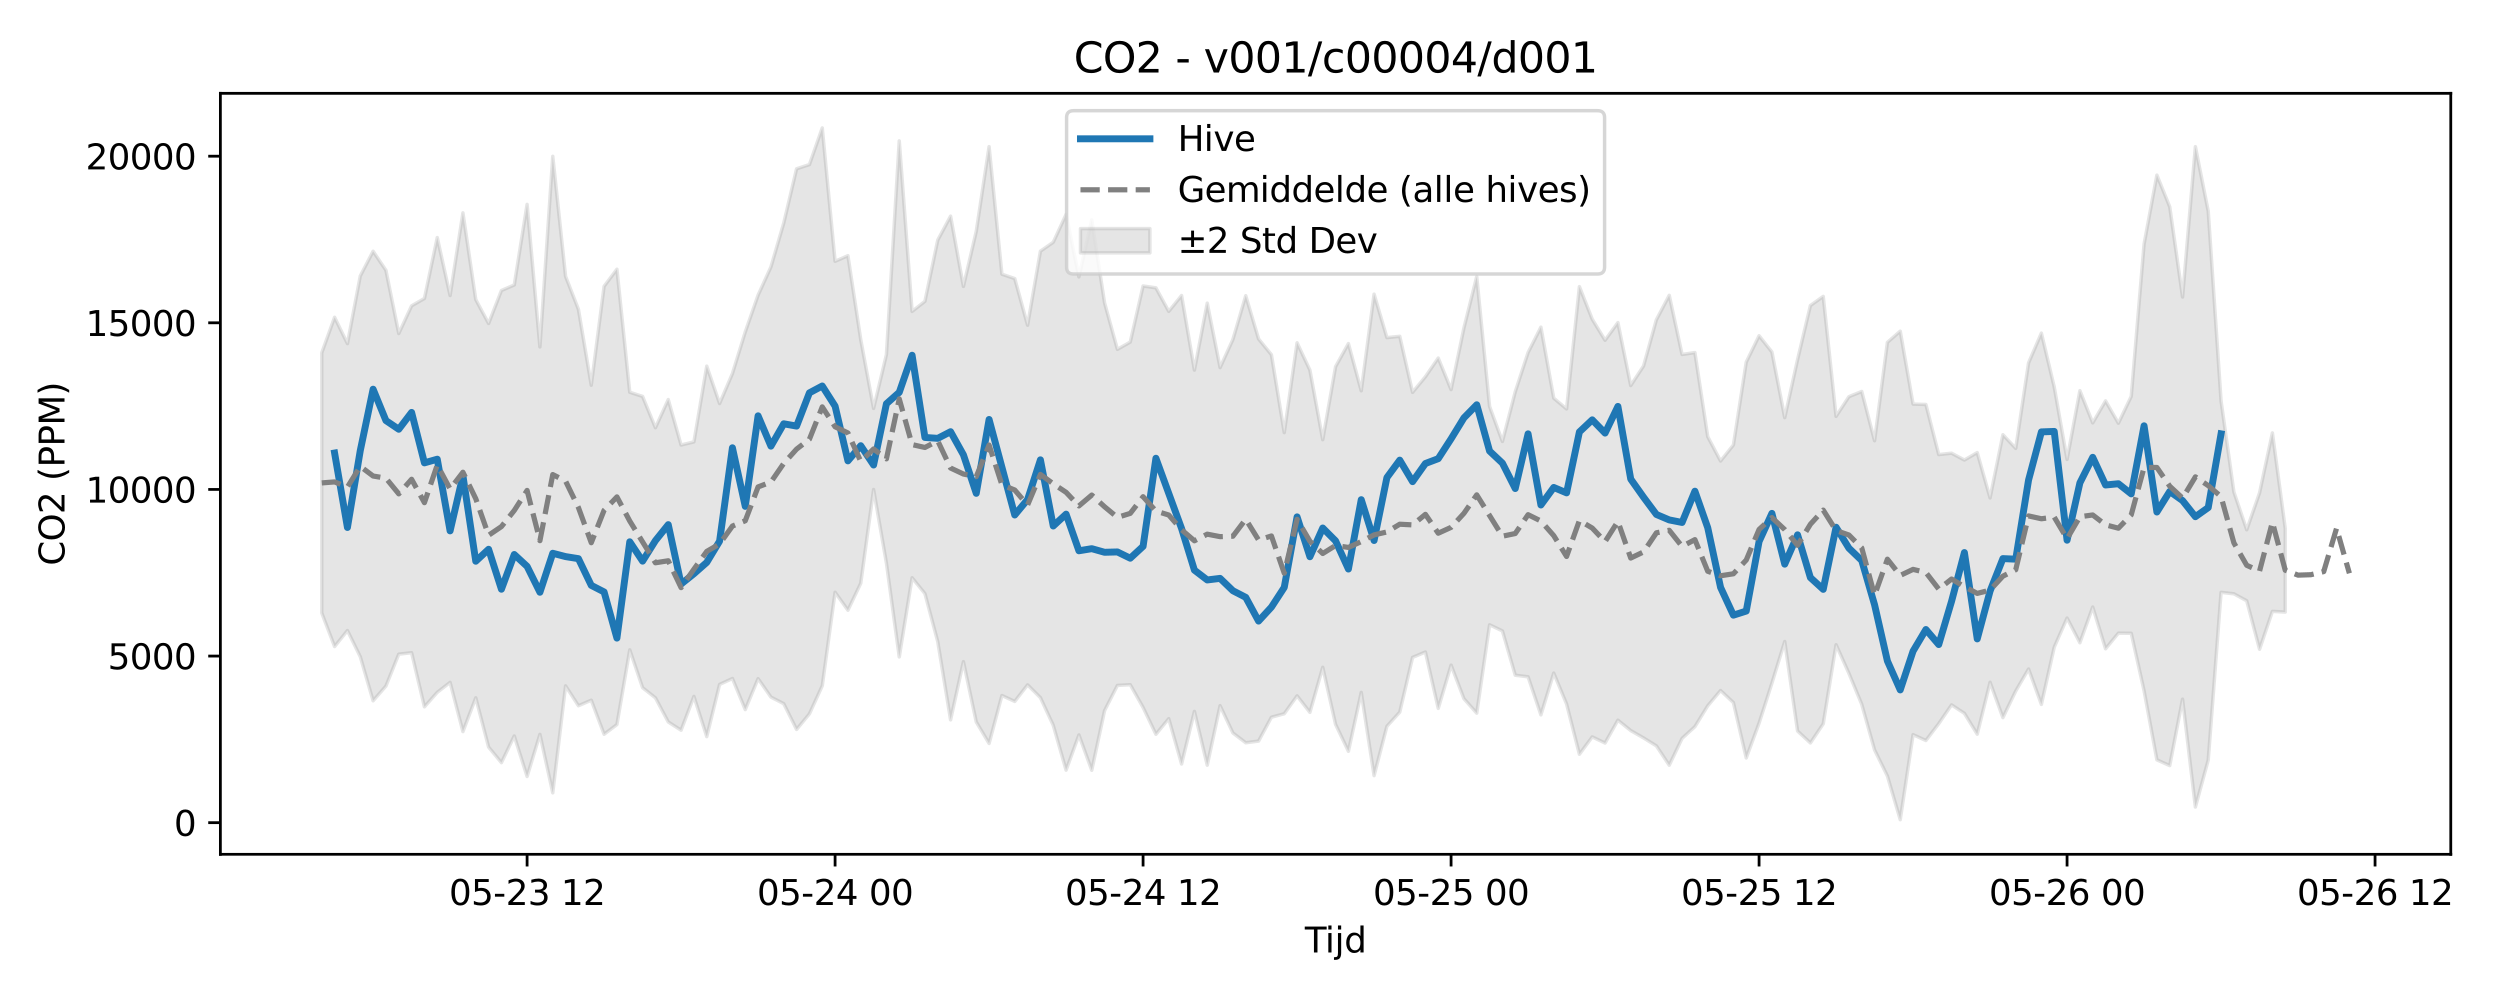 <?xml version="1.0" encoding="utf-8" standalone="no"?>
<!DOCTYPE svg PUBLIC "-//W3C//DTD SVG 1.1//EN"
  "http://www.w3.org/Graphics/SVG/1.1/DTD/svg11.dtd">
<svg xmlns:xlink="http://www.w3.org/1999/xlink" width="720pt" height="288pt" viewBox="0 0 720 288" xmlns="http://www.w3.org/2000/svg" version="1.1">
 <defs>
  <style type="text/css">*{stroke-linejoin: round; stroke-linecap: butt}</style>
 </defs>
 <g id="figure_1">
  <g id="patch_1">
   <path d="M 0 288 
L 720 288 
L 720 0 
L 0 0 
z
" style="fill: #ffffff"/>
  </g>
  <g id="axes_1">
   <g id="patch_2">
    <path d="M 63.47 246.04 
L 705.822 246.04 
L 705.822 26.88 
L 63.47 26.88 
z
" style="fill: #ffffff"/>
   </g>
   <g id="FillBetweenPolyCollection_1">
    <defs>
     <path id="m7eef43f2a0" d="M 92.668 -186.385 
L 92.668 -111.457 
L 96.364 -101.79 
L 100.06 -106.404 
L 103.756 -98.877 
L 107.452 -86.169 
L 111.147 -90.416 
L 114.843 -99.601 
L 118.539 -100.021 
L 122.235 -84.425 
L 125.931 -88.603 
L 129.627 -91.478 
L 133.323 -77.292 
L 137.019 -87.034 
L 140.715 -72.841 
L 144.411 -68.35 
L 148.107 -76.042 
L 151.803 -64.373 
L 155.499 -76.501 
L 159.195 -59.657 
L 162.89 -90.473 
L 166.586 -84.742 
L 170.282 -86.346 
L 173.978 -76.532 
L 177.674 -79.321 
L 181.37 -100.849 
L 185.066 -89.935 
L 188.762 -87.026 
L 192.458 -80.072 
L 196.154 -77.696 
L 199.85 -87.429 
L 203.546 -75.848 
L 207.242 -90.877 
L 210.938 -92.589 
L 214.633 -83.638 
L 218.329 -92.547 
L 222.025 -87.24 
L 225.721 -85.336 
L 229.417 -77.918 
L 233.113 -82.412 
L 236.809 -90.482 
L 240.505 -117.431 
L 244.201 -112.25 
L 247.897 -120.02 
L 251.593 -147.024 
L 255.289 -125.821 
L 258.985 -98.795 
L 262.681 -121.598 
L 266.377 -117.037 
L 270.072 -103.209 
L 273.768 -80.672 
L 277.464 -97.445 
L 281.16 -80.086 
L 284.856 -73.873 
L 288.552 -87.696 
L 292.248 -85.981 
L 295.944 -90.757 
L 299.64 -87.072 
L 303.336 -79.118 
L 307.032 -66.188 
L 310.728 -76.339 
L 314.424 -66.159 
L 318.12 -83.351 
L 321.815 -90.594 
L 325.511 -90.806 
L 329.207 -84.259 
L 332.903 -76.525 
L 336.599 -81.026 
L 340.295 -67.964 
L 343.991 -83.109 
L 347.687 -67.62 
L 351.383 -84.766 
L 355.079 -76.906 
L 358.775 -74.081 
L 362.471 -74.567 
L 366.167 -81.436 
L 369.863 -82.438 
L 373.558 -87.59 
L 377.254 -82.84 
L 380.95 -95.821 
L 384.646 -79.373 
L 388.342 -71.632 
L 392.038 -88.594 
L 395.734 -64.614 
L 399.43 -78.826 
L 403.126 -82.901 
L 406.822 -98.661 
L 410.518 -100.218 
L 414.214 -83.985 
L 417.91 -96.435 
L 421.606 -86.782 
L 425.301 -82.611 
L 428.997 -108.056 
L 432.693 -106.29 
L 436.389 -93.534 
L 440.085 -93.077 
L 443.781 -82.117 
L 447.477 -94.152 
L 451.173 -85.252 
L 454.869 -70.772 
L 458.565 -75.77 
L 462.261 -74.005 
L 465.957 -80.584 
L 469.653 -77.593 
L 473.349 -75.478 
L 477.044 -73.182 
L 480.74 -67.614 
L 484.436 -75.339 
L 488.132 -78.713 
L 491.828 -84.722 
L 495.524 -89.133 
L 499.22 -85.651 
L 502.916 -69.713 
L 506.612 -79.729 
L 510.308 -91.239 
L 514.004 -103.239 
L 517.7 -77.458 
L 521.396 -74.034 
L 525.092 -79.531 
L 528.787 -102.323 
L 532.483 -94.085 
L 536.179 -85.161 
L 539.875 -72.027 
L 543.571 -64.51 
L 547.267 -51.922 
L 550.963 -76.417 
L 554.659 -74.733 
L 558.355 -79.592 
L 562.051 -84.991 
L 565.747 -82.556 
L 569.443 -76.548 
L 573.139 -91.505 
L 576.835 -81.324 
L 580.53 -88.973 
L 584.226 -95.33 
L 587.922 -85.125 
L 591.618 -101.605 
L 595.314 -109.998 
L 599.01 -102.885 
L 602.706 -113.173 
L 606.402 -101.148 
L 610.098 -105.651 
L 613.794 -105.608 
L 617.49 -89.081 
L 621.186 -69.163 
L 624.882 -67.503 
L 628.578 -86.644 
L 632.273 -55.57 
L 635.969 -69.104 
L 639.665 -117.401 
L 643.361 -116.983 
L 647.057 -114.963 
L 650.753 -101.018 
L 654.449 -111.925 
L 658.145 -111.712 
L 658.145 -135.854 
L 658.145 -135.854 
L 654.449 -163.32 
L 650.753 -146.052 
L 647.057 -135.421 
L 643.361 -146.307 
L 639.665 -172.546 
L 635.969 -227.168 
L 632.273 -245.761 
L 628.578 -202.451 
L 624.882 -228.451 
L 621.186 -237.565 
L 617.49 -217.679 
L 613.794 -173.844 
L 610.098 -166.111 
L 606.402 -172.547 
L 602.706 -166.207 
L 599.01 -175.484 
L 595.314 -155.679 
L 591.618 -176.548 
L 587.922 -192.07 
L 584.226 -183.498 
L 580.53 -158.866 
L 576.835 -162.808 
L 573.139 -144.596 
L 569.443 -157.655 
L 565.747 -155.511 
L 562.051 -157.482 
L 558.355 -157.079 
L 554.659 -171.518 
L 550.963 -171.62 
L 547.267 -192.622 
L 543.571 -189.4 
L 539.875 -161.06 
L 536.179 -175.26 
L 532.483 -173.754 
L 528.787 -168.086 
L 525.092 -202.642 
L 521.396 -200.001 
L 517.7 -184.437 
L 514.004 -167.715 
L 510.308 -186.642 
L 506.612 -191.296 
L 502.916 -183.701 
L 499.22 -159.849 
L 495.524 -155.225 
L 491.828 -162.24 
L 488.132 -186.461 
L 484.436 -185.912 
L 480.74 -202.949 
L 477.044 -195.923 
L 473.349 -182.619 
L 469.653 -176.964 
L 465.957 -195.097 
L 462.261 -190.007 
L 458.565 -196.066 
L 454.869 -205.449 
L 451.173 -170.229 
L 447.477 -173.326 
L 443.781 -193.778 
L 440.085 -186.462 
L 436.389 -175.15 
L 432.693 -160.853 
L 428.997 -170.952 
L 425.301 -208.352 
L 421.606 -193.526 
L 417.91 -175.803 
L 414.214 -184.883 
L 410.518 -179.51 
L 406.822 -175.006 
L 403.126 -191.148 
L 399.43 -190.761 
L 395.734 -203.283 
L 392.038 -175.446 
L 388.342 -189.049 
L 384.646 -182.414 
L 380.95 -161.366 
L 377.254 -181.404 
L 373.558 -189.279 
L 369.863 -163.396 
L 366.167 -185.848 
L 362.471 -190.381 
L 358.775 -202.838 
L 355.079 -190.242 
L 351.383 -182.123 
L 347.687 -200.7 
L 343.991 -181.401 
L 340.295 -202.89 
L 336.599 -198.323 
L 332.903 -205.109 
L 329.207 -205.641 
L 325.511 -189.485 
L 321.815 -187.39 
L 318.12 -200.753 
L 314.424 -224.683 
L 310.728 -208.248 
L 307.032 -226.24 
L 303.336 -218.23 
L 299.64 -215.66 
L 295.944 -194.335 
L 292.248 -207.772 
L 288.552 -209.036 
L 284.856 -245.778 
L 281.16 -221.371 
L 277.464 -205.503 
L 273.768 -225.753 
L 270.072 -218.851 
L 266.377 -201.218 
L 262.681 -198.311 
L 258.985 -247.429 
L 255.289 -185.879 
L 251.593 -170.373 
L 247.897 -190.18 
L 244.201 -214.366 
L 240.505 -212.741 
L 236.809 -251.158 
L 233.113 -240.605 
L 229.417 -239.387 
L 225.721 -223.767 
L 222.025 -211.12 
L 218.329 -202.992 
L 214.633 -192.398 
L 210.938 -180.41 
L 207.242 -171.786 
L 203.546 -182.557 
L 199.85 -160.742 
L 196.154 -159.839 
L 192.458 -172.931 
L 188.762 -164.815 
L 185.066 -173.835 
L 181.37 -175.037 
L 177.674 -210.468 
L 173.978 -205.534 
L 170.282 -177.049 
L 166.586 -198.919 
L 162.89 -208.406 
L 159.195 -242.985 
L 155.499 -188.082 
L 151.803 -229.139 
L 148.107 -205.933 
L 144.411 -204.336 
L 140.715 -194.834 
L 137.019 -201.726 
L 133.323 -226.701 
L 129.627 -202.883 
L 125.931 -219.581 
L 122.235 -202.042 
L 118.539 -199.921 
L 114.843 -191.937 
L 111.147 -210.152 
L 107.452 -215.646 
L 103.756 -208.51 
L 100.06 -189.04 
L 96.364 -196.628 
L 92.668 -186.385 
z
" style="stroke: #808080; stroke-opacity: 0.2"/>
    </defs>
    <g clip-path="url(#pd3fd9cdc27)">
     <use xlink:href="#m7eef43f2a0" x="0" y="288" style="fill: #808080; fill-opacity: 0.2; stroke: #808080; stroke-opacity: 0.2"/>
    </g>
   </g>
   <g id="matplotlib.axis_1">
    <g id="xtick_1">
     <g id="line2d_1">
      <defs>
       <path id="m33098847af" d="M 0 0 
L 0 3.5 
" style="stroke: #000000; stroke-width: 0.8"/>
      </defs>
      <g>
       <use xlink:href="#m33098847af" x="151.803" y="246.04" style="stroke: #000000; stroke-width: 0.8"/>
      </g>
     </g>
     <g id="text_1">
      <!-- 05-23 12 -->
      <g transform="translate(129.322 260.638) scale(0.1 -0.1)">
       <defs>
        <path id="DejaVuSans-30" d="M 2034 4250 
Q 1547 4250 1301 3770 
Q 1056 3291 1056 2328 
Q 1056 1369 1301 889 
Q 1547 409 2034 409 
Q 2525 409 2770 889 
Q 3016 1369 3016 2328 
Q 3016 3291 2770 3770 
Q 2525 4250 2034 4250 
z
M 2034 4750 
Q 2819 4750 3233 4129 
Q 3647 3509 3647 2328 
Q 3647 1150 3233 529 
Q 2819 -91 2034 -91 
Q 1250 -91 836 529 
Q 422 1150 422 2328 
Q 422 3509 836 4129 
Q 1250 4750 2034 4750 
z
" transform="scale(0.016)"/>
        <path id="DejaVuSans-35" d="M 691 4666 
L 3169 4666 
L 3169 4134 
L 1269 4134 
L 1269 2991 
Q 1406 3038 1543 3061 
Q 1681 3084 1819 3084 
Q 2600 3084 3056 2656 
Q 3513 2228 3513 1497 
Q 3513 744 3044 326 
Q 2575 -91 1722 -91 
Q 1428 -91 1123 -41 
Q 819 9 494 109 
L 494 744 
Q 775 591 1075 516 
Q 1375 441 1709 441 
Q 2250 441 2565 725 
Q 2881 1009 2881 1497 
Q 2881 1984 2565 2268 
Q 2250 2553 1709 2553 
Q 1456 2553 1204 2497 
Q 953 2441 691 2322 
L 691 4666 
z
" transform="scale(0.016)"/>
        <path id="DejaVuSans-2d" d="M 313 2009 
L 1997 2009 
L 1997 1497 
L 313 1497 
L 313 2009 
z
" transform="scale(0.016)"/>
        <path id="DejaVuSans-32" d="M 1228 531 
L 3431 531 
L 3431 0 
L 469 0 
L 469 531 
Q 828 903 1448 1529 
Q 2069 2156 2228 2338 
Q 2531 2678 2651 2914 
Q 2772 3150 2772 3378 
Q 2772 3750 2511 3984 
Q 2250 4219 1831 4219 
Q 1534 4219 1204 4116 
Q 875 4013 500 3803 
L 500 4441 
Q 881 4594 1212 4672 
Q 1544 4750 1819 4750 
Q 2544 4750 2975 4387 
Q 3406 4025 3406 3419 
Q 3406 3131 3298 2873 
Q 3191 2616 2906 2266 
Q 2828 2175 2409 1742 
Q 1991 1309 1228 531 
z
" transform="scale(0.016)"/>
        <path id="DejaVuSans-33" d="M 2597 2516 
Q 3050 2419 3304 2112 
Q 3559 1806 3559 1356 
Q 3559 666 3084 287 
Q 2609 -91 1734 -91 
Q 1441 -91 1130 -33 
Q 819 25 488 141 
L 488 750 
Q 750 597 1062 519 
Q 1375 441 1716 441 
Q 2309 441 2620 675 
Q 2931 909 2931 1356 
Q 2931 1769 2642 2001 
Q 2353 2234 1838 2234 
L 1294 2234 
L 1294 2753 
L 1863 2753 
Q 2328 2753 2575 2939 
Q 2822 3125 2822 3475 
Q 2822 3834 2567 4026 
Q 2313 4219 1838 4219 
Q 1578 4219 1281 4162 
Q 984 4106 628 3988 
L 628 4550 
Q 988 4650 1302 4700 
Q 1616 4750 1894 4750 
Q 2613 4750 3031 4423 
Q 3450 4097 3450 3541 
Q 3450 3153 3228 2886 
Q 3006 2619 2597 2516 
z
" transform="scale(0.016)"/>
        <path id="DejaVuSans-20" transform="scale(0.016)"/>
        <path id="DejaVuSans-31" d="M 794 531 
L 1825 531 
L 1825 4091 
L 703 3866 
L 703 4441 
L 1819 4666 
L 2450 4666 
L 2450 531 
L 3481 531 
L 3481 0 
L 794 0 
L 794 531 
z
" transform="scale(0.016)"/>
       </defs>
       <use xlink:href="#DejaVuSans-30"/>
       <use xlink:href="#DejaVuSans-35" transform="translate(63.623 0)"/>
       <use xlink:href="#DejaVuSans-2d" transform="translate(127.246 0)"/>
       <use xlink:href="#DejaVuSans-32" transform="translate(163.33 0)"/>
       <use xlink:href="#DejaVuSans-33" transform="translate(226.953 0)"/>
       <use xlink:href="#DejaVuSans-20" transform="translate(290.576 0)"/>
       <use xlink:href="#DejaVuSans-31" transform="translate(322.363 0)"/>
       <use xlink:href="#DejaVuSans-32" transform="translate(385.986 0)"/>
      </g>
     </g>
    </g>
    <g id="xtick_2">
     <g id="line2d_2">
      <g>
       <use xlink:href="#m33098847af" x="240.505" y="246.04" style="stroke: #000000; stroke-width: 0.8"/>
      </g>
     </g>
     <g id="text_2">
      <!-- 05-24 00 -->
      <g transform="translate(218.025 260.638) scale(0.1 -0.1)">
       <defs>
        <path id="DejaVuSans-34" d="M 2419 4116 
L 825 1625 
L 2419 1625 
L 2419 4116 
z
M 2253 4666 
L 3047 4666 
L 3047 1625 
L 3713 1625 
L 3713 1100 
L 3047 1100 
L 3047 0 
L 2419 0 
L 2419 1100 
L 313 1100 
L 313 1709 
L 2253 4666 
z
" transform="scale(0.016)"/>
       </defs>
       <use xlink:href="#DejaVuSans-30"/>
       <use xlink:href="#DejaVuSans-35" transform="translate(63.623 0)"/>
       <use xlink:href="#DejaVuSans-2d" transform="translate(127.246 0)"/>
       <use xlink:href="#DejaVuSans-32" transform="translate(163.33 0)"/>
       <use xlink:href="#DejaVuSans-34" transform="translate(226.953 0)"/>
       <use xlink:href="#DejaVuSans-20" transform="translate(290.576 0)"/>
       <use xlink:href="#DejaVuSans-30" transform="translate(322.363 0)"/>
       <use xlink:href="#DejaVuSans-30" transform="translate(385.986 0)"/>
      </g>
     </g>
    </g>
    <g id="xtick_3">
     <g id="line2d_3">
      <g>
       <use xlink:href="#m33098847af" x="329.207" y="246.04" style="stroke: #000000; stroke-width: 0.8"/>
      </g>
     </g>
     <g id="text_3">
      <!-- 05-24 12 -->
      <g transform="translate(306.727 260.638) scale(0.1 -0.1)">
       <use xlink:href="#DejaVuSans-30"/>
       <use xlink:href="#DejaVuSans-35" transform="translate(63.623 0)"/>
       <use xlink:href="#DejaVuSans-2d" transform="translate(127.246 0)"/>
       <use xlink:href="#DejaVuSans-32" transform="translate(163.33 0)"/>
       <use xlink:href="#DejaVuSans-34" transform="translate(226.953 0)"/>
       <use xlink:href="#DejaVuSans-20" transform="translate(290.576 0)"/>
       <use xlink:href="#DejaVuSans-31" transform="translate(322.363 0)"/>
       <use xlink:href="#DejaVuSans-32" transform="translate(385.986 0)"/>
      </g>
     </g>
    </g>
    <g id="xtick_4">
     <g id="line2d_4">
      <g>
       <use xlink:href="#m33098847af" x="417.91" y="246.04" style="stroke: #000000; stroke-width: 0.8"/>
      </g>
     </g>
     <g id="text_4">
      <!-- 05-25 00 -->
      <g transform="translate(395.429 260.638) scale(0.1 -0.1)">
       <use xlink:href="#DejaVuSans-30"/>
       <use xlink:href="#DejaVuSans-35" transform="translate(63.623 0)"/>
       <use xlink:href="#DejaVuSans-2d" transform="translate(127.246 0)"/>
       <use xlink:href="#DejaVuSans-32" transform="translate(163.33 0)"/>
       <use xlink:href="#DejaVuSans-35" transform="translate(226.953 0)"/>
       <use xlink:href="#DejaVuSans-20" transform="translate(290.576 0)"/>
       <use xlink:href="#DejaVuSans-30" transform="translate(322.363 0)"/>
       <use xlink:href="#DejaVuSans-30" transform="translate(385.986 0)"/>
      </g>
     </g>
    </g>
    <g id="xtick_5">
     <g id="line2d_5">
      <g>
       <use xlink:href="#m33098847af" x="506.612" y="246.04" style="stroke: #000000; stroke-width: 0.8"/>
      </g>
     </g>
     <g id="text_5">
      <!-- 05-25 12 -->
      <g transform="translate(484.131 260.638) scale(0.1 -0.1)">
       <use xlink:href="#DejaVuSans-30"/>
       <use xlink:href="#DejaVuSans-35" transform="translate(63.623 0)"/>
       <use xlink:href="#DejaVuSans-2d" transform="translate(127.246 0)"/>
       <use xlink:href="#DejaVuSans-32" transform="translate(163.33 0)"/>
       <use xlink:href="#DejaVuSans-35" transform="translate(226.953 0)"/>
       <use xlink:href="#DejaVuSans-20" transform="translate(290.576 0)"/>
       <use xlink:href="#DejaVuSans-31" transform="translate(322.363 0)"/>
       <use xlink:href="#DejaVuSans-32" transform="translate(385.986 0)"/>
      </g>
     </g>
    </g>
    <g id="xtick_6">
     <g id="line2d_6">
      <g>
       <use xlink:href="#m33098847af" x="595.314" y="246.04" style="stroke: #000000; stroke-width: 0.8"/>
      </g>
     </g>
     <g id="text_6">
      <!-- 05-26 00 -->
      <g transform="translate(572.834 260.638) scale(0.1 -0.1)">
       <defs>
        <path id="DejaVuSans-36" d="M 2113 2584 
Q 1688 2584 1439 2293 
Q 1191 2003 1191 1497 
Q 1191 994 1439 701 
Q 1688 409 2113 409 
Q 2538 409 2786 701 
Q 3034 994 3034 1497 
Q 3034 2003 2786 2293 
Q 2538 2584 2113 2584 
z
M 3366 4563 
L 3366 3988 
Q 3128 4100 2886 4159 
Q 2644 4219 2406 4219 
Q 1781 4219 1451 3797 
Q 1122 3375 1075 2522 
Q 1259 2794 1537 2939 
Q 1816 3084 2150 3084 
Q 2853 3084 3261 2657 
Q 3669 2231 3669 1497 
Q 3669 778 3244 343 
Q 2819 -91 2113 -91 
Q 1303 -91 875 529 
Q 447 1150 447 2328 
Q 447 3434 972 4092 
Q 1497 4750 2381 4750 
Q 2619 4750 2861 4703 
Q 3103 4656 3366 4563 
z
" transform="scale(0.016)"/>
       </defs>
       <use xlink:href="#DejaVuSans-30"/>
       <use xlink:href="#DejaVuSans-35" transform="translate(63.623 0)"/>
       <use xlink:href="#DejaVuSans-2d" transform="translate(127.246 0)"/>
       <use xlink:href="#DejaVuSans-32" transform="translate(163.33 0)"/>
       <use xlink:href="#DejaVuSans-36" transform="translate(226.953 0)"/>
       <use xlink:href="#DejaVuSans-20" transform="translate(290.576 0)"/>
       <use xlink:href="#DejaVuSans-30" transform="translate(322.363 0)"/>
       <use xlink:href="#DejaVuSans-30" transform="translate(385.986 0)"/>
      </g>
     </g>
    </g>
    <g id="xtick_7">
     <g id="line2d_7">
      <g>
       <use xlink:href="#m33098847af" x="684.016" y="246.04" style="stroke: #000000; stroke-width: 0.8"/>
      </g>
     </g>
     <g id="text_7">
      <!-- 05-26 12 -->
      <g transform="translate(661.536 260.638) scale(0.1 -0.1)">
       <use xlink:href="#DejaVuSans-30"/>
       <use xlink:href="#DejaVuSans-35" transform="translate(63.623 0)"/>
       <use xlink:href="#DejaVuSans-2d" transform="translate(127.246 0)"/>
       <use xlink:href="#DejaVuSans-32" transform="translate(163.33 0)"/>
       <use xlink:href="#DejaVuSans-36" transform="translate(226.953 0)"/>
       <use xlink:href="#DejaVuSans-20" transform="translate(290.576 0)"/>
       <use xlink:href="#DejaVuSans-31" transform="translate(322.363 0)"/>
       <use xlink:href="#DejaVuSans-32" transform="translate(385.986 0)"/>
      </g>
     </g>
    </g>
    <g id="text_8">
     <!-- Tijd -->
     <g transform="translate(375.796 274.317) scale(0.1 -0.1)">
      <defs>
       <path id="DejaVuSans-54" d="M -19 4666 
L 3928 4666 
L 3928 4134 
L 2272 4134 
L 2272 0 
L 1638 0 
L 1638 4134 
L -19 4134 
L -19 4666 
z
" transform="scale(0.016)"/>
       <path id="DejaVuSans-69" d="M 603 3500 
L 1178 3500 
L 1178 0 
L 603 0 
L 603 3500 
z
M 603 4863 
L 1178 4863 
L 1178 4134 
L 603 4134 
L 603 4863 
z
" transform="scale(0.016)"/>
       <path id="DejaVuSans-6a" d="M 603 3500 
L 1178 3500 
L 1178 -63 
Q 1178 -731 923 -1031 
Q 669 -1331 103 -1331 
L -116 -1331 
L -116 -844 
L 38 -844 
Q 366 -844 484 -692 
Q 603 -541 603 -63 
L 603 3500 
z
M 603 4863 
L 1178 4863 
L 1178 4134 
L 603 4134 
L 603 4863 
z
" transform="scale(0.016)"/>
       <path id="DejaVuSans-64" d="M 2906 2969 
L 2906 4863 
L 3481 4863 
L 3481 0 
L 2906 0 
L 2906 525 
Q 2725 213 2448 61 
Q 2172 -91 1784 -91 
Q 1150 -91 751 415 
Q 353 922 353 1747 
Q 353 2572 751 3078 
Q 1150 3584 1784 3584 
Q 2172 3584 2448 3432 
Q 2725 3281 2906 2969 
z
M 947 1747 
Q 947 1113 1208 752 
Q 1469 391 1925 391 
Q 2381 391 2643 752 
Q 2906 1113 2906 1747 
Q 2906 2381 2643 2742 
Q 2381 3103 1925 3103 
Q 1469 3103 1208 2742 
Q 947 2381 947 1747 
z
" transform="scale(0.016)"/>
      </defs>
      <use xlink:href="#DejaVuSans-54"/>
      <use xlink:href="#DejaVuSans-69" transform="translate(57.959 0)"/>
      <use xlink:href="#DejaVuSans-6a" transform="translate(85.742 0)"/>
      <use xlink:href="#DejaVuSans-64" transform="translate(113.525 0)"/>
     </g>
    </g>
   </g>
   <g id="matplotlib.axis_2">
    <g id="ytick_1">
     <g id="line2d_8">
      <defs>
       <path id="m14889260d4" d="M 0 0 
L -3.5 0 
" style="stroke: #000000; stroke-width: 0.8"/>
      </defs>
      <g>
       <use xlink:href="#m14889260d4" x="63.47" y="236.93" style="stroke: #000000; stroke-width: 0.8"/>
      </g>
     </g>
     <g id="text_9">
      <!-- 0 -->
      <g transform="translate(50.108 240.729) scale(0.1 -0.1)">
       <use xlink:href="#DejaVuSans-30"/>
      </g>
     </g>
    </g>
    <g id="ytick_2">
     <g id="line2d_9">
      <g>
       <use xlink:href="#m14889260d4" x="63.47" y="188.943" style="stroke: #000000; stroke-width: 0.8"/>
      </g>
     </g>
     <g id="text_10">
      <!-- 5000 -->
      <g transform="translate(31.02 192.742) scale(0.1 -0.1)">
       <use xlink:href="#DejaVuSans-35"/>
       <use xlink:href="#DejaVuSans-30" transform="translate(63.623 0)"/>
       <use xlink:href="#DejaVuSans-30" transform="translate(127.246 0)"/>
       <use xlink:href="#DejaVuSans-30" transform="translate(190.869 0)"/>
      </g>
     </g>
    </g>
    <g id="ytick_3">
     <g id="line2d_10">
      <g>
       <use xlink:href="#m14889260d4" x="63.47" y="140.956" style="stroke: #000000; stroke-width: 0.8"/>
      </g>
     </g>
     <g id="text_11">
      <!-- 10000 -->
      <g transform="translate(24.657 144.756) scale(0.1 -0.1)">
       <use xlink:href="#DejaVuSans-31"/>
       <use xlink:href="#DejaVuSans-30" transform="translate(63.623 0)"/>
       <use xlink:href="#DejaVuSans-30" transform="translate(127.246 0)"/>
       <use xlink:href="#DejaVuSans-30" transform="translate(190.869 0)"/>
       <use xlink:href="#DejaVuSans-30" transform="translate(254.492 0)"/>
      </g>
     </g>
    </g>
    <g id="ytick_4">
     <g id="line2d_11">
      <g>
       <use xlink:href="#m14889260d4" x="63.47" y="92.969" style="stroke: #000000; stroke-width: 0.8"/>
      </g>
     </g>
     <g id="text_12">
      <!-- 15000 -->
      <g transform="translate(24.657 96.769) scale(0.1 -0.1)">
       <use xlink:href="#DejaVuSans-31"/>
       <use xlink:href="#DejaVuSans-35" transform="translate(63.623 0)"/>
       <use xlink:href="#DejaVuSans-30" transform="translate(127.246 0)"/>
       <use xlink:href="#DejaVuSans-30" transform="translate(190.869 0)"/>
       <use xlink:href="#DejaVuSans-30" transform="translate(254.492 0)"/>
      </g>
     </g>
    </g>
    <g id="ytick_5">
     <g id="line2d_12">
      <g>
       <use xlink:href="#m14889260d4" x="63.47" y="44.982" style="stroke: #000000; stroke-width: 0.8"/>
      </g>
     </g>
     <g id="text_13">
      <!-- 20000 -->
      <g transform="translate(24.657 48.782) scale(0.1 -0.1)">
       <use xlink:href="#DejaVuSans-32"/>
       <use xlink:href="#DejaVuSans-30" transform="translate(63.623 0)"/>
       <use xlink:href="#DejaVuSans-30" transform="translate(127.246 0)"/>
       <use xlink:href="#DejaVuSans-30" transform="translate(190.869 0)"/>
       <use xlink:href="#DejaVuSans-30" transform="translate(254.492 0)"/>
      </g>
     </g>
    </g>
    <g id="text_14">
     <!-- CO2 (PPM) -->
     <g transform="translate(18.578 162.903) rotate(-90) scale(0.1 -0.1)">
      <defs>
       <path id="DejaVuSans-43" d="M 4122 4306 
L 4122 3641 
Q 3803 3938 3442 4084 
Q 3081 4231 2675 4231 
Q 1875 4231 1450 3742 
Q 1025 3253 1025 2328 
Q 1025 1406 1450 917 
Q 1875 428 2675 428 
Q 3081 428 3442 575 
Q 3803 722 4122 1019 
L 4122 359 
Q 3791 134 3420 21 
Q 3050 -91 2638 -91 
Q 1578 -91 968 557 
Q 359 1206 359 2328 
Q 359 3453 968 4101 
Q 1578 4750 2638 4750 
Q 3056 4750 3426 4639 
Q 3797 4528 4122 4306 
z
" transform="scale(0.016)"/>
       <path id="DejaVuSans-4f" d="M 2522 4238 
Q 1834 4238 1429 3725 
Q 1025 3213 1025 2328 
Q 1025 1447 1429 934 
Q 1834 422 2522 422 
Q 3209 422 3611 934 
Q 4013 1447 4013 2328 
Q 4013 3213 3611 3725 
Q 3209 4238 2522 4238 
z
M 2522 4750 
Q 3503 4750 4090 4092 
Q 4678 3434 4678 2328 
Q 4678 1225 4090 567 
Q 3503 -91 2522 -91 
Q 1538 -91 948 565 
Q 359 1222 359 2328 
Q 359 3434 948 4092 
Q 1538 4750 2522 4750 
z
" transform="scale(0.016)"/>
       <path id="DejaVuSans-28" d="M 1984 4856 
Q 1566 4138 1362 3434 
Q 1159 2731 1159 2009 
Q 1159 1288 1364 580 
Q 1569 -128 1984 -844 
L 1484 -844 
Q 1016 -109 783 600 
Q 550 1309 550 2009 
Q 550 2706 781 3412 
Q 1013 4119 1484 4856 
L 1984 4856 
z
" transform="scale(0.016)"/>
       <path id="DejaVuSans-50" d="M 1259 4147 
L 1259 2394 
L 2053 2394 
Q 2494 2394 2734 2622 
Q 2975 2850 2975 3272 
Q 2975 3691 2734 3919 
Q 2494 4147 2053 4147 
L 1259 4147 
z
M 628 4666 
L 2053 4666 
Q 2838 4666 3239 4311 
Q 3641 3956 3641 3272 
Q 3641 2581 3239 2228 
Q 2838 1875 2053 1875 
L 1259 1875 
L 1259 0 
L 628 0 
L 628 4666 
z
" transform="scale(0.016)"/>
       <path id="DejaVuSans-4d" d="M 628 4666 
L 1569 4666 
L 2759 1491 
L 3956 4666 
L 4897 4666 
L 4897 0 
L 4281 0 
L 4281 4097 
L 3078 897 
L 2444 897 
L 1241 4097 
L 1241 0 
L 628 0 
L 628 4666 
z
" transform="scale(0.016)"/>
       <path id="DejaVuSans-29" d="M 513 4856 
L 1013 4856 
Q 1481 4119 1714 3412 
Q 1947 2706 1947 2009 
Q 1947 1309 1714 600 
Q 1481 -109 1013 -844 
L 513 -844 
Q 928 -128 1133 580 
Q 1338 1288 1338 2009 
Q 1338 2731 1133 3434 
Q 928 4138 513 4856 
z
" transform="scale(0.016)"/>
      </defs>
      <use xlink:href="#DejaVuSans-43"/>
      <use xlink:href="#DejaVuSans-4f" transform="translate(69.824 0)"/>
      <use xlink:href="#DejaVuSans-32" transform="translate(148.535 0)"/>
      <use xlink:href="#DejaVuSans-20" transform="translate(212.158 0)"/>
      <use xlink:href="#DejaVuSans-28" transform="translate(243.945 0)"/>
      <use xlink:href="#DejaVuSans-50" transform="translate(282.959 0)"/>
      <use xlink:href="#DejaVuSans-50" transform="translate(343.262 0)"/>
      <use xlink:href="#DejaVuSans-4d" transform="translate(403.564 0)"/>
      <use xlink:href="#DejaVuSans-29" transform="translate(489.844 0)"/>
     </g>
    </g>
   </g>
   <g id="line2d_13">
    <path d="M 96.364 130.473 
L 100.06 151.91 
L 103.756 129.775 
L 107.452 112.094 
L 111.147 121.122 
L 114.843 123.623 
L 118.539 118.777 
L 122.235 133.304 
L 125.931 132.251 
L 129.627 152.889 
L 133.323 137.012 
L 137.019 161.632 
L 140.715 158.193 
L 144.411 169.694 
L 148.107 159.697 
L 151.803 163.11 
L 155.499 170.567 
L 159.195 159.342 
L 162.89 160.301 
L 166.586 160.893 
L 170.282 168.584 
L 173.978 170.485 
L 177.674 183.77 
L 181.37 156.04 
L 185.066 161.607 
L 188.762 155.701 
L 192.458 151.101 
L 196.154 168.206 
L 199.85 165.235 
L 203.546 161.975 
L 207.242 155.851 
L 210.938 128.963 
L 214.633 145.832 
L 218.329 119.759 
L 222.025 128.489 
L 225.721 122.053 
L 229.417 122.712 
L 233.113 113.137 
L 236.809 111.166 
L 240.505 116.963 
L 244.201 132.728 
L 247.897 128.365 
L 251.593 133.921 
L 255.289 116.278 
L 258.985 112.996 
L 262.681 102.314 
L 266.377 125.984 
L 270.072 126.244 
L 273.768 124.33 
L 277.464 130.985 
L 281.16 142.079 
L 284.856 120.811 
L 292.248 148.317 
L 295.944 143.864 
L 299.64 132.434 
L 303.336 151.491 
L 307.032 148.078 
L 310.728 158.625 
L 314.424 158.017 
L 318.12 159.057 
L 321.815 158.958 
L 325.511 160.765 
L 329.207 157.349 
L 332.903 131.98 
L 340.295 152.217 
L 343.991 164.201 
L 347.687 167.029 
L 351.383 166.572 
L 355.079 170.132 
L 358.775 172.039 
L 362.471 178.872 
L 366.167 174.851 
L 369.863 169.173 
L 373.558 148.861 
L 377.254 160.34 
L 380.95 152.07 
L 384.646 155.775 
L 388.342 163.881 
L 392.038 143.909 
L 395.734 155.663 
L 399.43 137.536 
L 403.126 132.523 
L 406.822 138.711 
L 410.518 133.493 
L 414.214 132.095 
L 417.91 126.384 
L 421.606 120.351 
L 425.301 116.579 
L 428.997 129.9 
L 432.693 133.381 
L 436.389 140.697 
L 440.085 124.948 
L 443.781 145.438 
L 447.477 140.387 
L 451.173 141.945 
L 454.869 124.394 
L 458.565 120.917 
L 462.261 124.727 
L 465.957 117.052 
L 469.653 137.978 
L 473.349 143.202 
L 477.044 148.164 
L 480.74 149.735 
L 484.436 150.467 
L 488.132 141.468 
L 491.828 151.987 
L 495.524 169.176 
L 499.22 177.167 
L 502.916 175.987 
L 506.612 155.957 
L 510.308 147.854 
L 514.004 162.477 
L 517.7 154.031 
L 521.396 166.354 
L 525.092 169.732 
L 528.787 151.846 
L 532.483 157.87 
L 536.179 161.424 
L 539.875 174.176 
L 543.571 190.364 
L 547.267 198.694 
L 550.963 187.526 
L 554.659 181.304 
L 558.355 185.629 
L 562.051 173.168 
L 565.747 159.14 
L 569.443 184.001 
L 573.139 170.228 
L 576.835 160.877 
L 580.53 161.044 
L 584.226 138.243 
L 587.922 124.388 
L 591.618 124.25 
L 595.314 155.576 
L 599.01 139.066 
L 602.706 131.711 
L 606.402 139.68 
L 610.098 139.315 
L 613.794 142.236 
L 617.49 122.635 
L 621.186 147.46 
L 624.882 141.539 
L 628.578 144.168 
L 632.273 148.81 
L 635.969 146.187 
L 639.665 124.948 
L 639.665 124.948 
" clip-path="url(#pd3fd9cdc27)" style="fill: none; stroke: #1f77b4; stroke-width: 2; stroke-linecap: square"/>
   </g>
   <g id="line2d_14">
    <path d="M 92.668 139.079 
L 96.364 138.791 
L 100.06 140.278 
L 103.756 134.307 
L 107.452 137.093 
L 111.147 137.716 
L 114.843 142.231 
L 118.539 138.029 
L 122.235 144.766 
L 125.931 133.908 
L 129.627 140.82 
L 133.323 136.004 
L 137.019 143.62 
L 140.715 154.163 
L 144.411 151.657 
L 148.107 147.013 
L 151.803 141.244 
L 155.499 155.708 
L 159.195 136.679 
L 162.89 138.561 
L 166.586 146.17 
L 170.282 156.303 
L 173.978 146.967 
L 177.674 143.106 
L 181.37 150.057 
L 188.762 162.08 
L 192.458 161.499 
L 196.154 169.233 
L 199.85 163.915 
L 203.546 158.798 
L 207.242 156.668 
L 210.938 151.501 
L 214.633 149.982 
L 218.329 140.231 
L 222.025 138.82 
L 225.721 133.448 
L 229.417 129.347 
L 233.113 126.491 
L 236.809 117.18 
L 240.505 122.914 
L 244.201 124.692 
L 247.897 132.9 
L 251.593 129.302 
L 255.289 132.15 
L 258.985 114.888 
L 262.681 128.045 
L 266.377 128.872 
L 270.072 126.97 
L 273.768 134.787 
L 277.464 136.526 
L 281.16 137.271 
L 284.856 128.174 
L 288.552 139.634 
L 292.248 141.124 
L 295.944 145.454 
L 299.64 136.634 
L 303.336 139.326 
L 307.032 141.786 
L 310.728 145.706 
L 314.424 142.579 
L 318.12 145.948 
L 321.815 149.008 
L 325.511 147.854 
L 329.207 143.05 
L 332.903 147.183 
L 336.599 148.325 
L 340.295 152.573 
L 343.991 155.745 
L 347.687 153.84 
L 351.383 154.555 
L 355.079 154.426 
L 358.775 149.54 
L 362.471 155.526 
L 366.167 154.358 
L 369.863 165.083 
L 373.558 149.566 
L 377.254 155.878 
L 380.95 159.407 
L 384.646 157.107 
L 388.342 157.66 
L 392.038 155.98 
L 395.734 154.051 
L 399.43 153.206 
L 403.126 150.975 
L 406.822 151.166 
L 410.518 148.136 
L 414.214 153.566 
L 417.91 151.881 
L 421.606 147.846 
L 425.301 142.519 
L 432.693 154.428 
L 436.389 153.658 
L 440.085 148.23 
L 443.781 150.052 
L 447.477 154.261 
L 451.173 160.259 
L 454.869 149.889 
L 458.565 152.082 
L 462.261 155.994 
L 465.957 150.159 
L 469.653 160.721 
L 473.349 158.951 
L 477.044 153.447 
L 480.74 152.719 
L 484.436 157.374 
L 488.132 155.413 
L 491.828 164.519 
L 495.524 165.821 
L 499.22 165.25 
L 502.916 161.293 
L 506.612 152.488 
L 510.308 149.06 
L 514.004 152.523 
L 517.7 157.053 
L 521.396 150.983 
L 525.092 146.913 
L 528.787 152.796 
L 532.483 154.08 
L 536.179 157.79 
L 539.875 171.457 
L 543.571 161.045 
L 547.267 165.728 
L 550.963 163.981 
L 554.659 164.874 
L 558.355 169.665 
L 562.051 166.764 
L 565.747 168.966 
L 569.443 170.899 
L 573.139 169.949 
L 576.835 165.934 
L 580.53 164.08 
L 584.226 148.586 
L 587.922 149.403 
L 591.618 148.923 
L 595.314 155.161 
L 599.01 148.815 
L 602.706 148.31 
L 606.402 151.153 
L 610.098 152.119 
L 613.794 148.274 
L 617.49 134.62 
L 621.186 134.636 
L 624.882 140.023 
L 628.578 143.452 
L 632.273 137.335 
L 635.969 139.864 
L 639.665 143.026 
L 643.361 156.355 
L 647.057 162.808 
L 650.753 164.465 
L 654.449 150.378 
L 658.145 164.217 
L 661.841 165.641 
L 665.537 165.516 
L 669.233 164.617 
L 672.929 152.153 
L 676.625 165.113 
L 676.625 165.113 
" clip-path="url(#pd3fd9cdc27)" style="fill: none; stroke-dasharray: 5.55,2.4; stroke-dashoffset: 0; stroke: #808080; stroke-width: 1.5"/>
   </g>
   <g id="patch_3">
    <path d="M 63.47 246.04 
L 63.47 26.88 
" style="fill: none; stroke: #000000; stroke-width: 0.8; stroke-linejoin: miter; stroke-linecap: square"/>
   </g>
   <g id="patch_4">
    <path d="M 705.822 246.04 
L 705.822 26.88 
" style="fill: none; stroke: #000000; stroke-width: 0.8; stroke-linejoin: miter; stroke-linecap: square"/>
   </g>
   <g id="patch_5">
    <path d="M 63.47 246.04 
L 705.822 246.04 
" style="fill: none; stroke: #000000; stroke-width: 0.8; stroke-linejoin: miter; stroke-linecap: square"/>
   </g>
   <g id="patch_6">
    <path d="M 63.47 26.88 
L 705.822 26.88 
" style="fill: none; stroke: #000000; stroke-width: 0.8; stroke-linejoin: miter; stroke-linecap: square"/>
   </g>
   <g id="text_15">
    <!-- CO2 - v001/c00004/d001 -->
    <g transform="translate(309.243 20.88) scale(0.12 -0.12)">
     <defs>
      <path id="DejaVuSans-76" d="M 191 3500 
L 800 3500 
L 1894 563 
L 2988 3500 
L 3597 3500 
L 2284 0 
L 1503 0 
L 191 3500 
z
" transform="scale(0.016)"/>
      <path id="DejaVuSans-2f" d="M 1625 4666 
L 2156 4666 
L 531 -594 
L 0 -594 
L 1625 4666 
z
" transform="scale(0.016)"/>
      <path id="DejaVuSans-63" d="M 3122 3366 
L 3122 2828 
Q 2878 2963 2633 3030 
Q 2388 3097 2138 3097 
Q 1578 3097 1268 2742 
Q 959 2388 959 1747 
Q 959 1106 1268 751 
Q 1578 397 2138 397 
Q 2388 397 2633 464 
Q 2878 531 3122 666 
L 3122 134 
Q 2881 22 2623 -34 
Q 2366 -91 2075 -91 
Q 1284 -91 818 406 
Q 353 903 353 1747 
Q 353 2603 823 3093 
Q 1294 3584 2113 3584 
Q 2378 3584 2631 3529 
Q 2884 3475 3122 3366 
z
" transform="scale(0.016)"/>
     </defs>
     <use xlink:href="#DejaVuSans-43"/>
     <use xlink:href="#DejaVuSans-4f" transform="translate(69.824 0)"/>
     <use xlink:href="#DejaVuSans-32" transform="translate(148.535 0)"/>
     <use xlink:href="#DejaVuSans-20" transform="translate(212.158 0)"/>
     <use xlink:href="#DejaVuSans-2d" transform="translate(243.945 0)"/>
     <use xlink:href="#DejaVuSans-20" transform="translate(280.029 0)"/>
     <use xlink:href="#DejaVuSans-76" transform="translate(311.816 0)"/>
     <use xlink:href="#DejaVuSans-30" transform="translate(370.996 0)"/>
     <use xlink:href="#DejaVuSans-30" transform="translate(434.619 0)"/>
     <use xlink:href="#DejaVuSans-31" transform="translate(498.242 0)"/>
     <use xlink:href="#DejaVuSans-2f" transform="translate(561.865 0)"/>
     <use xlink:href="#DejaVuSans-63" transform="translate(595.557 0)"/>
     <use xlink:href="#DejaVuSans-30" transform="translate(650.537 0)"/>
     <use xlink:href="#DejaVuSans-30" transform="translate(714.16 0)"/>
     <use xlink:href="#DejaVuSans-30" transform="translate(777.783 0)"/>
     <use xlink:href="#DejaVuSans-30" transform="translate(841.406 0)"/>
     <use xlink:href="#DejaVuSans-34" transform="translate(905.029 0)"/>
     <use xlink:href="#DejaVuSans-2f" transform="translate(968.652 0)"/>
     <use xlink:href="#DejaVuSans-64" transform="translate(1002.344 0)"/>
     <use xlink:href="#DejaVuSans-30" transform="translate(1065.82 0)"/>
     <use xlink:href="#DejaVuSans-30" transform="translate(1129.443 0)"/>
     <use xlink:href="#DejaVuSans-31" transform="translate(1193.066 0)"/>
    </g>
   </g>
   <g id="legend_1">
    <g id="patch_7">
     <path d="M 309.174 78.914 
L 460.118 78.914 
Q 462.118 78.914 462.118 76.914 
L 462.118 33.88 
Q 462.118 31.88 460.118 31.88 
L 309.174 31.88 
Q 307.174 31.88 307.174 33.88 
L 307.174 76.914 
Q 307.174 78.914 309.174 78.914 
z
" style="fill: #ffffff; opacity: 0.8; stroke: #cccccc; stroke-linejoin: miter"/>
    </g>
    <g id="line2d_15">
     <path d="M 311.174 39.978 
L 321.174 39.978 
L 331.174 39.978 
" style="fill: none; stroke: #1f77b4; stroke-width: 2; stroke-linecap: square"/>
    </g>
    <g id="text_16">
     <!-- Hive -->
     <g transform="translate(339.174 43.478) scale(0.1 -0.1)">
      <defs>
       <path id="DejaVuSans-48" d="M 628 4666 
L 1259 4666 
L 1259 2753 
L 3553 2753 
L 3553 4666 
L 4184 4666 
L 4184 0 
L 3553 0 
L 3553 2222 
L 1259 2222 
L 1259 0 
L 628 0 
L 628 4666 
z
" transform="scale(0.016)"/>
       <path id="DejaVuSans-65" d="M 3597 1894 
L 3597 1613 
L 953 1613 
Q 991 1019 1311 708 
Q 1631 397 2203 397 
Q 2534 397 2845 478 
Q 3156 559 3463 722 
L 3463 178 
Q 3153 47 2828 -22 
Q 2503 -91 2169 -91 
Q 1331 -91 842 396 
Q 353 884 353 1716 
Q 353 2575 817 3079 
Q 1281 3584 2069 3584 
Q 2775 3584 3186 3129 
Q 3597 2675 3597 1894 
z
M 3022 2063 
Q 3016 2534 2758 2815 
Q 2500 3097 2075 3097 
Q 1594 3097 1305 2825 
Q 1016 2553 972 2059 
L 3022 2063 
z
" transform="scale(0.016)"/>
      </defs>
      <use xlink:href="#DejaVuSans-48"/>
      <use xlink:href="#DejaVuSans-69" transform="translate(75.195 0)"/>
      <use xlink:href="#DejaVuSans-76" transform="translate(102.979 0)"/>
      <use xlink:href="#DejaVuSans-65" transform="translate(162.158 0)"/>
     </g>
    </g>
    <g id="line2d_16">
     <path d="M 311.174 54.657 
L 321.174 54.657 
L 331.174 54.657 
" style="fill: none; stroke-dasharray: 5.55,2.4; stroke-dashoffset: 0; stroke: #808080; stroke-width: 1.5"/>
    </g>
    <g id="text_17">
     <!-- Gemiddelde (alle hives) -->
     <g transform="translate(339.174 58.157) scale(0.1 -0.1)">
      <defs>
       <path id="DejaVuSans-47" d="M 3809 666 
L 3809 1919 
L 2778 1919 
L 2778 2438 
L 4434 2438 
L 4434 434 
Q 4069 175 3628 42 
Q 3188 -91 2688 -91 
Q 1594 -91 976 548 
Q 359 1188 359 2328 
Q 359 3472 976 4111 
Q 1594 4750 2688 4750 
Q 3144 4750 3555 4637 
Q 3966 4525 4313 4306 
L 4313 3634 
Q 3963 3931 3569 4081 
Q 3175 4231 2741 4231 
Q 1884 4231 1454 3753 
Q 1025 3275 1025 2328 
Q 1025 1384 1454 906 
Q 1884 428 2741 428 
Q 3075 428 3337 486 
Q 3600 544 3809 666 
z
" transform="scale(0.016)"/>
       <path id="DejaVuSans-6d" d="M 3328 2828 
Q 3544 3216 3844 3400 
Q 4144 3584 4550 3584 
Q 5097 3584 5394 3201 
Q 5691 2819 5691 2113 
L 5691 0 
L 5113 0 
L 5113 2094 
Q 5113 2597 4934 2840 
Q 4756 3084 4391 3084 
Q 3944 3084 3684 2787 
Q 3425 2491 3425 1978 
L 3425 0 
L 2847 0 
L 2847 2094 
Q 2847 2600 2669 2842 
Q 2491 3084 2119 3084 
Q 1678 3084 1418 2786 
Q 1159 2488 1159 1978 
L 1159 0 
L 581 0 
L 581 3500 
L 1159 3500 
L 1159 2956 
Q 1356 3278 1631 3431 
Q 1906 3584 2284 3584 
Q 2666 3584 2933 3390 
Q 3200 3197 3328 2828 
z
" transform="scale(0.016)"/>
       <path id="DejaVuSans-6c" d="M 603 4863 
L 1178 4863 
L 1178 0 
L 603 0 
L 603 4863 
z
" transform="scale(0.016)"/>
       <path id="DejaVuSans-61" d="M 2194 1759 
Q 1497 1759 1228 1600 
Q 959 1441 959 1056 
Q 959 750 1161 570 
Q 1363 391 1709 391 
Q 2188 391 2477 730 
Q 2766 1069 2766 1631 
L 2766 1759 
L 2194 1759 
z
M 3341 1997 
L 3341 0 
L 2766 0 
L 2766 531 
Q 2569 213 2275 61 
Q 1981 -91 1556 -91 
Q 1019 -91 701 211 
Q 384 513 384 1019 
Q 384 1609 779 1909 
Q 1175 2209 1959 2209 
L 2766 2209 
L 2766 2266 
Q 2766 2663 2505 2880 
Q 2244 3097 1772 3097 
Q 1472 3097 1187 3025 
Q 903 2953 641 2809 
L 641 3341 
Q 956 3463 1253 3523 
Q 1550 3584 1831 3584 
Q 2591 3584 2966 3190 
Q 3341 2797 3341 1997 
z
" transform="scale(0.016)"/>
       <path id="DejaVuSans-68" d="M 3513 2113 
L 3513 0 
L 2938 0 
L 2938 2094 
Q 2938 2591 2744 2837 
Q 2550 3084 2163 3084 
Q 1697 3084 1428 2787 
Q 1159 2491 1159 1978 
L 1159 0 
L 581 0 
L 581 4863 
L 1159 4863 
L 1159 2956 
Q 1366 3272 1645 3428 
Q 1925 3584 2291 3584 
Q 2894 3584 3203 3211 
Q 3513 2838 3513 2113 
z
" transform="scale(0.016)"/>
       <path id="DejaVuSans-73" d="M 2834 3397 
L 2834 2853 
Q 2591 2978 2328 3040 
Q 2066 3103 1784 3103 
Q 1356 3103 1142 2972 
Q 928 2841 928 2578 
Q 928 2378 1081 2264 
Q 1234 2150 1697 2047 
L 1894 2003 
Q 2506 1872 2764 1633 
Q 3022 1394 3022 966 
Q 3022 478 2636 193 
Q 2250 -91 1575 -91 
Q 1294 -91 989 -36 
Q 684 19 347 128 
L 347 722 
Q 666 556 975 473 
Q 1284 391 1588 391 
Q 1994 391 2212 530 
Q 2431 669 2431 922 
Q 2431 1156 2273 1281 
Q 2116 1406 1581 1522 
L 1381 1569 
Q 847 1681 609 1914 
Q 372 2147 372 2553 
Q 372 3047 722 3315 
Q 1072 3584 1716 3584 
Q 2034 3584 2315 3537 
Q 2597 3491 2834 3397 
z
" transform="scale(0.016)"/>
      </defs>
      <use xlink:href="#DejaVuSans-47"/>
      <use xlink:href="#DejaVuSans-65" transform="translate(77.49 0)"/>
      <use xlink:href="#DejaVuSans-6d" transform="translate(139.014 0)"/>
      <use xlink:href="#DejaVuSans-69" transform="translate(236.426 0)"/>
      <use xlink:href="#DejaVuSans-64" transform="translate(264.209 0)"/>
      <use xlink:href="#DejaVuSans-64" transform="translate(327.686 0)"/>
      <use xlink:href="#DejaVuSans-65" transform="translate(391.162 0)"/>
      <use xlink:href="#DejaVuSans-6c" transform="translate(452.686 0)"/>
      <use xlink:href="#DejaVuSans-64" transform="translate(480.469 0)"/>
      <use xlink:href="#DejaVuSans-65" transform="translate(543.945 0)"/>
      <use xlink:href="#DejaVuSans-20" transform="translate(605.469 0)"/>
      <use xlink:href="#DejaVuSans-28" transform="translate(637.256 0)"/>
      <use xlink:href="#DejaVuSans-61" transform="translate(676.27 0)"/>
      <use xlink:href="#DejaVuSans-6c" transform="translate(737.549 0)"/>
      <use xlink:href="#DejaVuSans-6c" transform="translate(765.332 0)"/>
      <use xlink:href="#DejaVuSans-65" transform="translate(793.115 0)"/>
      <use xlink:href="#DejaVuSans-20" transform="translate(854.639 0)"/>
      <use xlink:href="#DejaVuSans-68" transform="translate(886.426 0)"/>
      <use xlink:href="#DejaVuSans-69" transform="translate(949.805 0)"/>
      <use xlink:href="#DejaVuSans-76" transform="translate(977.588 0)"/>
      <use xlink:href="#DejaVuSans-65" transform="translate(1036.768 0)"/>
      <use xlink:href="#DejaVuSans-73" transform="translate(1098.291 0)"/>
      <use xlink:href="#DejaVuSans-29" transform="translate(1150.391 0)"/>
     </g>
    </g>
    <g id="patch_8">
     <path d="M 311.174 72.835 
L 331.174 72.835 
L 331.174 65.835 
L 311.174 65.835 
z
" style="fill: #808080; fill-opacity: 0.2; stroke: #808080; stroke-opacity: 0.2; stroke-linejoin: miter"/>
    </g>
    <g id="text_18">
     <!-- ±2 Std Dev -->
     <g transform="translate(339.174 72.835) scale(0.1 -0.1)">
      <defs>
       <path id="DejaVuSans-b1" d="M 2944 4013 
L 2944 2803 
L 4684 2803 
L 4684 2272 
L 2944 2272 
L 2944 1063 
L 2419 1063 
L 2419 2272 
L 678 2272 
L 678 2803 
L 2419 2803 
L 2419 4013 
L 2944 4013 
z
M 678 531 
L 4684 531 
L 4684 0 
L 678 0 
L 678 531 
z
" transform="scale(0.016)"/>
       <path id="DejaVuSans-53" d="M 3425 4513 
L 3425 3897 
Q 3066 4069 2747 4153 
Q 2428 4238 2131 4238 
Q 1616 4238 1336 4038 
Q 1056 3838 1056 3469 
Q 1056 3159 1242 3001 
Q 1428 2844 1947 2747 
L 2328 2669 
Q 3034 2534 3370 2195 
Q 3706 1856 3706 1288 
Q 3706 609 3251 259 
Q 2797 -91 1919 -91 
Q 1588 -91 1214 -16 
Q 841 59 441 206 
L 441 856 
Q 825 641 1194 531 
Q 1563 422 1919 422 
Q 2459 422 2753 634 
Q 3047 847 3047 1241 
Q 3047 1584 2836 1778 
Q 2625 1972 2144 2069 
L 1759 2144 
Q 1053 2284 737 2584 
Q 422 2884 422 3419 
Q 422 4038 858 4394 
Q 1294 4750 2059 4750 
Q 2388 4750 2728 4690 
Q 3069 4631 3425 4513 
z
" transform="scale(0.016)"/>
       <path id="DejaVuSans-74" d="M 1172 4494 
L 1172 3500 
L 2356 3500 
L 2356 3053 
L 1172 3053 
L 1172 1153 
Q 1172 725 1289 603 
Q 1406 481 1766 481 
L 2356 481 
L 2356 0 
L 1766 0 
Q 1100 0 847 248 
Q 594 497 594 1153 
L 594 3053 
L 172 3053 
L 172 3500 
L 594 3500 
L 594 4494 
L 1172 4494 
z
" transform="scale(0.016)"/>
       <path id="DejaVuSans-44" d="M 1259 4147 
L 1259 519 
L 2022 519 
Q 2988 519 3436 956 
Q 3884 1394 3884 2338 
Q 3884 3275 3436 3711 
Q 2988 4147 2022 4147 
L 1259 4147 
z
M 628 4666 
L 1925 4666 
Q 3281 4666 3915 4102 
Q 4550 3538 4550 2338 
Q 4550 1131 3912 565 
Q 3275 0 1925 0 
L 628 0 
L 628 4666 
z
" transform="scale(0.016)"/>
      </defs>
      <use xlink:href="#DejaVuSans-b1"/>
      <use xlink:href="#DejaVuSans-32" transform="translate(83.789 0)"/>
      <use xlink:href="#DejaVuSans-20" transform="translate(147.412 0)"/>
      <use xlink:href="#DejaVuSans-53" transform="translate(179.199 0)"/>
      <use xlink:href="#DejaVuSans-74" transform="translate(242.676 0)"/>
      <use xlink:href="#DejaVuSans-64" transform="translate(281.885 0)"/>
      <use xlink:href="#DejaVuSans-20" transform="translate(345.361 0)"/>
      <use xlink:href="#DejaVuSans-44" transform="translate(377.148 0)"/>
      <use xlink:href="#DejaVuSans-65" transform="translate(454.15 0)"/>
      <use xlink:href="#DejaVuSans-76" transform="translate(515.674 0)"/>
     </g>
    </g>
   </g>
  </g>
 </g>
 <defs>
  <clipPath id="pd3fd9cdc27">
   <rect x="63.47" y="26.88" width="642.352" height="219.16"/>
  </clipPath>
 </defs>
</svg>
